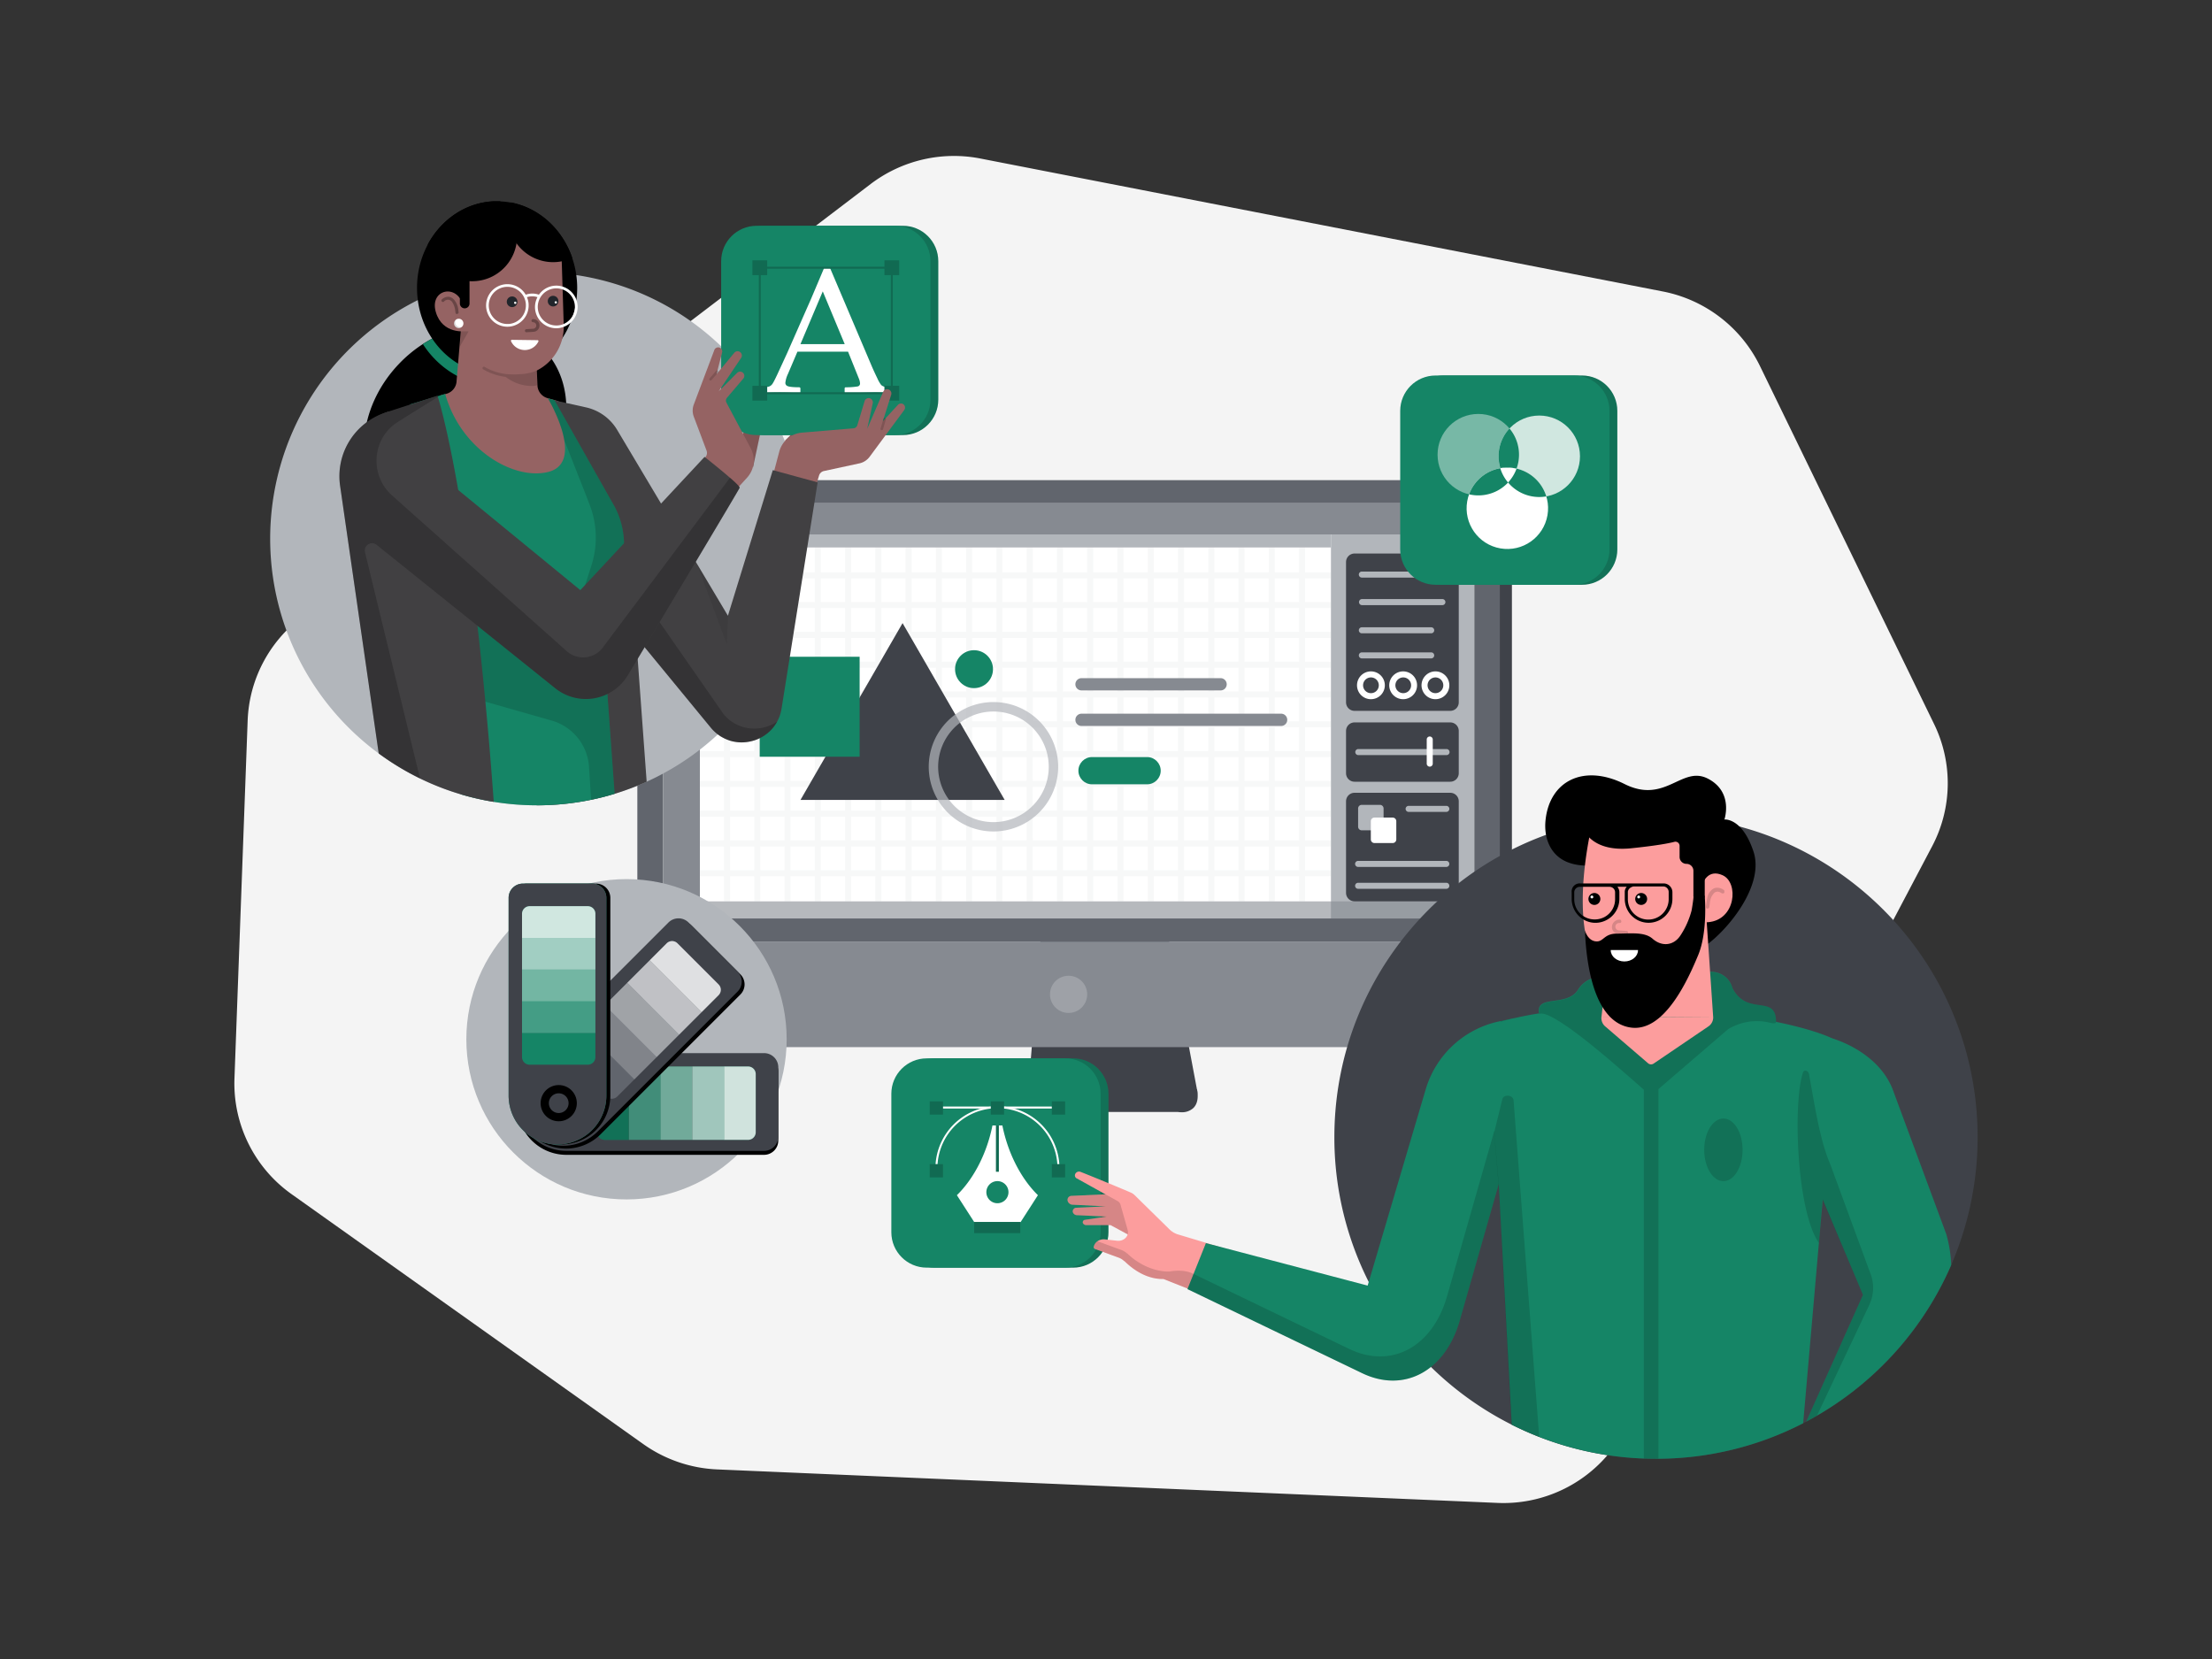 <svg class="gridItem__media" xmlns="http://www.w3.org/2000/svg" width="1600" height="1200" style="enable-background:new 0 0 1600 1200" xml:space="preserve" fill="none"><rect width="100%" height="100%" fill="#333333" stroke="none"/><path d="m217.759 446.82 412-313.71a99.619 99.619 0 0 1 79.36-18.45l493.601 96.16a99.186 99.186 0 0 1 41.48 18.667A99.174 99.174 0 0 1 1273 264.7l126 259.07a97.627 97.627 0 0 1 9.85 44.301 97.597 97.597 0 0 1-11.24 43.969L1175 1034.54a99.002 99.002 0 0 1-38.35 39.6 99.082 99.082 0 0 1-53.59 12.95l-564.271-24.22a99.717 99.717 0 0 1-53.51-18.34l-254.28-180.7a98.22 98.22 0 0 1-41.41-83.65l9.55-259.11a97.897 97.897 0 0 1 38.62-74.25Z" fill="#F4F4F4"/><path d="M854.43 802.13H742.68L754 663.25h88.32l23.53 125.08a11.65 11.65 0 0 1-11.42 13.8ZM1055.44 347.301h21.81c4.34 0 8.5 1.723 11.57 4.792a16.392 16.392 0 0 1 4.79 11.568v378.12c0 4.142-1.65 8.114-4.57 11.045a15.646 15.646 0 0 1-11.04 4.585h-38.9v-393.75a16.37 16.37 0 0 1 4.78-11.561 16.37 16.37 0 0 1 11.56-4.799Z" fill="#3F4249"/><path d="M461 681.061h623.9v60.54c0 4.195-1.67 8.219-4.63 11.186a15.826 15.826 0 0 1-11.19 4.634H476.8a15.82 15.82 0 0 1-15.8-15.82v-60.54Z" fill="#868A91"/><path d="M477.35 347.301h591.18c4.34 0 8.5 1.723 11.57 4.792a16.35 16.35 0 0 1 4.79 11.568v317.4H461v-317.4a16.36 16.36 0 0 1 16.35-16.36Z" fill="#61656D"/><path opacity=".2" d="M772.938 732.691c7.429 0 13.45-6.022 13.45-13.45 0-7.428-6.021-13.45-13.45-13.45-7.428 0-13.45 6.022-13.45 13.45 0 7.428 6.022 13.45 13.45 13.45Z" fill="#fff"/><path d="M854.659 804.52c-.87.002-1.74-.065-2.6-.2h-172.2V800h172.83s4.85.91 7.44-1.66c1.81-1.8 2.29-5 1.43-9.61l4.28-.8c1.15 6.1.26 10.66-2.66 13.53a12.001 12.001 0 0 1-8.52 3.06Z" fill="#3F4249"/><path d="M800.749 799.949h-120.89v4.36h120.89v-4.36Z" fill="#868A91"/><path d="M1066.35 364.02H479.527v300.32h586.823V364.02Z" fill="#fff"/><path d="M1066.35 364.02H479.527v22.54h586.823v-22.54ZM506.247 386.561h-26.72v277.77h26.72v-277.77Z" fill="#868A91"/><path d="M1066.34 386.561H962.719v277.77h103.621v-277.77Z" fill="#B2B6BB"/><path opacity=".6" d="M1066.35 651.98H479.527v12.361h586.823V651.98Z" fill="#868A91"/><path d="M1049.01 400.381h-69.231a6.15 6.15 0 0 0-6.15 6.15v101.5a6.15 6.15 0 0 0 6.15 6.15h69.231c3.4 0 6.15-2.754 6.15-6.15v-101.5c0-3.397-2.75-6.15-6.15-6.15ZM1049.01 522.541h-69.231a6.15 6.15 0 0 0-6.15 6.15v30.6a6.15 6.15 0 0 0 6.15 6.15h69.231c3.4 0 6.15-2.753 6.15-6.15v-30.6c0-3.397-2.75-6.15-6.15-6.15ZM1049.01 573.439h-69.231a6.15 6.15 0 0 0-6.15 6.15v66.23a6.15 6.15 0 0 0 6.15 6.15h69.231c3.4 0 6.15-2.753 6.15-6.15v-66.23c0-3.396-2.75-6.15-6.15-6.15ZM574.1 386.561h-67.85v9.45h67.85v-9.45Z" fill="#3F4249"/><path d="M962.718 386.561h-388.62v9.45h388.62v-9.45ZM1043.46 417.78h-58.401a2.182 2.182 0 0 1-1.542-3.722 2.185 2.185 0 0 1 1.542-.638h58.401a2.178 2.178 0 0 1 1.54 3.721c-.41.409-.96.639-1.54.639ZM1043.46 437.7h-58.402a2.189 2.189 0 0 1 0-4.37h58.402c.55.038 1.07.284 1.45.69.38.405.59.94.59 1.495a2.192 2.192 0 0 1-2.04 2.185ZM1046.16 546.18h-63.802a2.193 2.193 0 0 1-2.042-2.185 2.191 2.191 0 0 1 2.042-2.185h63.802c.3-.021.6.021.88.122.28.1.54.258.76.463.22.205.4.452.52.728.11.275.18.572.18.872 0 .3-.07.597-.18.872a2.222 2.222 0 0 1-1.28 1.191c-.28.1-.58.142-.88.122ZM1035.23 458.09h-50.171a2.18 2.18 0 1 1 0-4.36h50.171c.58 0 1.13.23 1.54.639a2.176 2.176 0 0 1 0 3.083c-.41.409-.96.638-1.54.638ZM1035.23 476.241h-50.171a2.182 2.182 0 0 1-1.542-3.722 2.185 2.185 0 0 1 1.542-.638h50.171a2.178 2.178 0 0 1 1.54 3.721c-.41.409-.96.639-1.54.639Z" fill="#B2B6BB"/><path d="M991.63 505.751a10.059 10.059 0 0 1-7.113-17.174 10.056 10.056 0 0 1 10.963-2.18 10.058 10.058 0 0 1 3.261 16.404 10.072 10.072 0 0 1-7.111 2.95Zm0-15.75a5.683 5.683 0 0 0-5.249 3.519 5.695 5.695 0 0 0 1.239 6.198 5.687 5.687 0 0 0 9.71-4.027 5.683 5.683 0 0 0-1.67-4.027 5.676 5.676 0 0 0-4.03-1.663ZM1015 505.751c-1.99.012-3.94-.568-5.61-1.666a10.074 10.074 0 0 1-4.33-10.32 10.16 10.16 0 0 1 2.74-5.166 10.093 10.093 0 0 1 5.15-2.77c1.96-.393 3.98-.198 5.82.562a10.046 10.046 0 0 1 3.3 16.389 10.055 10.055 0 0 1-7.07 2.971Zm0-15.75a5.675 5.675 0 0 0-3.16.963 5.69 5.69 0 1 0 8.86 4.727c0-.748-.15-1.489-.44-2.18a5.556 5.556 0 0 0-1.23-1.847 5.702 5.702 0 0 0-4.03-1.663ZM1038.29 505.751c-1.99 0-3.93-.59-5.59-1.696a10.065 10.065 0 0 1-3.7-4.514 10.061 10.061 0 0 1-.58-5.813 10.064 10.064 0 0 1 2.76-5.151 10.051 10.051 0 0 1 15.47 1.525 10.042 10.042 0 0 1-1.25 12.699 10.073 10.073 0 0 1-7.11 2.95Zm0-15.75c-1.12 0-2.23.334-3.16.959a5.669 5.669 0 0 0-2.42 5.841 5.662 5.662 0 0 0 1.56 2.913 5.675 5.675 0 0 0 2.91 1.558c1.1.219 2.25.106 3.29-.324a5.653 5.653 0 0 0 2.55-2.096 5.684 5.684 0 0 0-.71-7.185 5.668 5.668 0 0 0-4.02-1.666ZM1034.17 554.541c-.58 0-1.13-.23-1.54-.639a2.176 2.176 0 0 1-.64-1.541v-17.46a2.178 2.178 0 0 1 2.18-2.18 2.178 2.178 0 0 1 2.18 2.18v17.46a2.19 2.19 0 0 1-2.18 2.18Z" fill="#fff"/><path d="M998.159 582.17h-13.18a2.62 2.62 0 0 0-2.62 2.62v13.18a2.62 2.62 0 0 0 2.62 2.62h13.18a2.62 2.62 0 0 0 2.621-2.62v-13.18a2.62 2.62 0 0 0-2.621-2.62Z" fill="#B2B6BB"/><path d="M1007.36 591.381h-13.181a2.62 2.62 0 0 0-2.62 2.62v13.18a2.62 2.62 0 0 0 2.62 2.62h13.181c1.45 0 2.62-1.173 2.62-2.62v-13.18c0-1.447-1.17-2.62-2.62-2.62Z" fill="#fff"/><path d="M1046.16 587.26h-27.26c-.58 0-1.13-.229-1.54-.638a2.177 2.177 0 0 1 0-3.083c.41-.409.96-.639 1.54-.639h27.26c.58 0 1.13.23 1.54.639a2.176 2.176 0 0 1 0 3.083c-.41.409-.96.638-1.54.638ZM1046.16 627.071h-63.8a2.182 2.182 0 0 1-1.542-3.722 2.185 2.185 0 0 1 1.542-.638h63.8a2.178 2.178 0 0 1 1.54 3.721c-.41.409-.96.639-1.54.639ZM1046.16 642.901h-63.8a2.18 2.18 0 0 1 0-4.36h63.8c.58 0 1.13.23 1.54.639a2.174 2.174 0 0 1 0 3.083c-.41.408-.96.638-1.54.638Z" fill="#B2B6BB"/><path opacity=".1" d="M962.72 418.33V414H944v-18h-4.37v18h-17.54v-18h-4.36v18H900.2v-18h-4.36v18h-17.53v-18H874v18h-17.58v-18h-4.36v18h-17.53v-18h-4.36v18h-17.53v-18h-4.36v18h-17.53v-18h-4.37v18h-17.52v-18h-4.37v18H747v-18h-4.4v18h-17.53v-18h-4.36v18h-17.53v-18h-4.36v18h-17.53v-18h-4.36v18H659.4v-18H655v18h-17.49v-18h-4.37v18h-17.52v-18h-4.37v18h-17.52v-18h-4.37v18h-17.53v-18h-4.36v18h-17.53v-18h-4.36v18h-17.53v-18h-4.36v18h-17.44v4.36h17.44v17.19h-17.44v4.36h17.44v17.18h-17.44v4.37h17.44v17.18h-17.44V483h17.44v17.19h-17.44v4.36h17.44v17.15h-17.44v4.36h17.44v17.19h-17.44v4.36h17.44v17.19h-17.44v4.36h17.44v17.18h-17.44v4.36h17.44v17.19h-17.44v4.36h17.44v17.18h-17.44v4.37h17.44V652h4.36v-18.2h17.53V652h4.36v-18.2h17.53V652h4.36v-18.2h17.53V652h4.37v-18.2h17.52V652h4.37v-18.2h17.52V652h4.37v-18.2H655V652h4.36v-18.2h17.53V652h4.36v-18.2h17.53V652h4.36v-18.2h17.53V652h4.36v-18.2h17.57V652h4.4v-18.2h17.53V652h4.37v-18.2h17.52V652h4.37v-18.2h17.53V652h4.36v-18.2h17.53V652h4.36v-18.2h17.53V652h4.36v-18.2H874V652h4.36v-18.2h17.53V652h4.36v-18.2h17.53V652h4.36v-18.2h17.53V652H944v-18.2h18.73v-4.37H944v-17.18h18.73v-4.36H944V590.7h18.73v-4.36H944v-17.18h18.73v-4.36H944v-17.19h18.73v-4.36H944v-17.19h18.73v-4.36H944v-17.18h18.73v-4.36H944V483h18.73v-4.36H944v-17.21h18.73v-4.37H944v-17.18h18.73v-4.36H944v-17.19h18.72Zm-45 0v17.19H900.2v-17.19h17.52ZM808.28 521.7h-17.53v-17.18h17.53v17.18Zm4.36-17.18h17.53v17.18h-17.53v-17.18Zm-26.26 17.18h-17.52v-17.18h17.52v17.18Zm-21.89 0H747v-17.18h17.53l-.04 17.18Zm-21.89 0h-17.53v-17.18h17.53v17.18Zm-21.89 0h-17.53v-17.18h17.53v17.18Zm-21.89 0h-17.53v-17.18h17.53v17.18Zm-21.89 0H659.4v-17.18h17.53v17.18Zm-21.89 0h-17.53v-17.18H655l.04 17.18Zm-21.9 0h-17.52v-17.18h17.52v17.18Zm0 4.36v17.19h-17.52v-17.19h17.52Zm4.37 0H655v17.19h-17.49v-17.19Zm21.89 0h17.53v17.19H659.4v-17.19Zm21.89 0h17.53v17.19h-17.53v-17.19Zm21.89 0h17.53v17.19h-17.53v-17.19Zm21.89 0h17.53v17.19h-17.53v-17.19Zm21.89 0h17.53v17.19H747l-.04-17.19Zm21.9 0h17.52v17.19h-17.52v-17.19Zm21.89 0h17.53v17.19h-17.53v-17.19Zm21.89 0h17.53v17.19h-17.53v-17.19Zm21.89 0h17.53v17.19h-17.53v-17.19Zm0-4.36v-17.18h17.53v17.18h-17.53Zm0-21.54V483h17.53v17.19l-17.53-.03Zm-4.36 0h-17.53V483h17.53v17.16Zm-21.89 0h-17.53V483h17.53v17.16Zm-21.9 0h-17.52V483h17.52v17.16Zm-21.89 0H747V483h17.53l-.04 17.16Zm-21.89 0h-17.53V483h17.53v17.16Zm-21.89 0h-17.53V483h17.53v17.16Zm-21.89 0h-17.53V483h17.53v17.16Zm-21.89 0H659.4V483h17.53v17.16Zm-21.89 0h-17.53V483H655l.04 17.16Zm-21.9 0h-17.52V483h17.52v17.16Zm-21.89 0h-17.52V483h17.52v17.16Zm0 4.36v17.18h-17.52v-17.18h17.52Zm0 21.54v17.19h-17.52v-17.19h17.52Zm0 21.55v17.19h-17.52v-17.19h17.52Zm4.37 0h17.52v17.19h-17.52v-17.19Zm21.89 0H655v17.19h-17.49v-17.19Zm21.89 0h17.53v17.19H659.4v-17.19Zm21.89 0h17.53v17.19h-17.53v-17.19Zm21.89 0h17.53v17.19h-17.53v-17.19Zm21.89 0h17.53v17.19h-17.53v-17.19Zm21.89 0h17.53v17.19H747l-.04-17.19Zm21.9 0h17.52v17.19h-17.52v-17.19Zm21.89 0h17.53v17.19h-17.53v-17.19Zm21.89 0h17.53v17.19h-17.53v-17.19Zm21.89 0h17.53v17.19h-17.53v-17.19Zm21.89 0H874v17.19h-17.58v-17.19Zm0-4.36v-17.19H874v17.19h-17.58Zm0-21.55v-17.18H874v17.18h-17.58Zm0-21.54V483H874v17.19l-17.58-.03Zm0-21.55v-17.18H874v17.18h-17.58Zm-4.36 0h-17.53v-17.18h17.53v17.18Zm-21.89 0h-17.53v-17.18h17.53v17.18Zm-21.89 0h-17.53v-17.18h17.53v17.18Zm-21.9 0h-17.52v-17.18h17.52v17.18Zm-21.89 0H747v-17.18h17.53l-.04 17.18Zm-21.89 0h-17.53v-17.18h17.53v17.18Zm-21.89 0h-17.53v-17.18h17.53v17.18Zm-21.89 0h-17.53v-17.18h17.53v17.18Zm-21.89 0H659.4v-17.18h17.53v17.18Zm-21.89 0h-17.53v-17.18H655l.04 17.18Zm-21.9 0h-17.52v-17.18h17.52v17.18Zm-21.89 0h-17.52v-17.18h17.52v17.18Zm-21.89 0h-17.53v-17.18h17.53v17.18Zm0 4.36v17.19h-17.53V483l17.53-.03Zm0 21.55v17.18h-17.53v-17.18h17.53Zm0 21.54v17.19h-17.53v-17.19h17.53Zm0 21.55v17.19h-17.53v-17.19h17.53Zm0 21.55v17.18h-17.53v-17.18h17.53Zm4.37 0h17.52v17.18h-17.52v-17.18Zm21.89 0h17.52v17.18h-17.52v-17.18Zm21.89 0H655v17.18h-17.49v-17.18Zm21.89 0h17.53v17.18H659.4v-17.18Zm21.89 0h17.53v17.18h-17.53v-17.18Zm21.89 0h17.53v17.18h-17.53v-17.18Zm21.89 0h17.53v17.18h-17.53v-17.18Zm21.89 0h17.53v17.18H747l-.04-17.18Zm21.9 0h17.52v17.18h-17.52v-17.18Zm21.89 0h17.53v17.18h-17.53v-17.18Zm21.89 0h17.53v17.18h-17.53v-17.18Zm21.89 0h17.53v17.18h-17.53v-17.18Zm21.89 0H874v17.18h-17.58v-17.18Zm21.89 0h17.53v17.18h-17.53v-17.18Zm0-4.36v-17.19h17.53v17.19h-17.53Zm0-21.55v-17.19h17.53v17.19h-17.53Zm0-21.55v-17.18h17.53v17.18h-17.53Zm0-21.54V483h17.53v17.19l-17.53-.03Zm0-21.55v-17.18h17.53v17.18h-17.53Zm0-21.55v-17.18h17.53v17.18h-17.53Zm-4.36 0h-17.53v-17.18H874l-.05 17.18Zm-21.89 0h-17.53v-17.18h17.53v17.18Zm-21.89 0h-17.53v-17.18h17.53v17.18Zm-21.89 0h-17.53v-17.18h17.53v17.18Zm-21.9 0h-17.52v-17.18h17.52v17.18Zm-21.89 0H747v-17.18h17.53l-.04 17.18Zm-21.89 0h-17.53v-17.18h17.53v17.18Zm-21.89 0h-17.53v-17.18h17.53v17.18Zm-21.89 0h-17.53v-17.18h17.53v17.18Zm-21.89 0H659.4v-17.18h17.53v17.18Zm-21.89 0h-17.53v-17.18H655l.04 17.18Zm-21.9 0h-17.52v-17.18h17.52v17.18Zm-21.89 0h-17.52v-17.18h17.52v17.18Zm-21.89 0h-17.53v-17.18h17.53v17.18Zm-21.89 0h-17.53v-17.18h17.53v17.18Zm0 4.37v17.18h-17.53v-17.18h17.53Zm0 21.54v17.19h-17.53V483l17.53-.03Zm0 21.55v17.18h-17.53v-17.18h17.53Zm0 21.54v17.19h-17.53v-17.19h17.53Zm0 21.55v17.19h-17.53v-17.19h17.53Zm0 21.55v17.18h-17.53v-17.18h17.53Zm0 21.54v17.19h-17.53V590.7h17.53Zm4.36 0h17.53v17.19h-17.53V590.7Zm21.9 0h17.52v17.19h-17.52V590.7Zm21.89 0h17.52v17.19h-17.52V590.7Zm21.89 0H655v17.19h-17.49V590.7Zm21.89 0h17.53v17.19H659.4V590.7Zm21.89 0h17.53v17.19h-17.53V590.7Zm21.89 0h17.53v17.19h-17.53V590.7Zm21.89 0h17.53v17.19h-17.53V590.7Zm21.89 0h17.53v17.19H747l-.04-17.19Zm21.9 0h17.52v17.19h-17.52V590.7Zm21.89 0h17.53v17.19h-17.53V590.7Zm21.89 0h17.53v17.19h-17.53V590.7Zm21.89 0h17.53v17.19h-17.53V590.7Zm21.89 0H874v17.19h-17.58V590.7Zm21.89 0h17.53v17.19h-17.53V590.7Zm21.89 0h17.53v17.19H900.2V590.7Zm0-4.36v-17.18h17.53v17.18H900.2Zm0-21.54v-17.19h17.53v17.19H900.2Zm0-21.55v-17.19h17.53v17.19H900.2Zm0-21.55v-17.18h17.53v17.18H900.2Zm0-21.54V483h17.53v17.19l-17.53-.03Zm0-21.55v-17.18h17.53v17.18H900.2Zm0-21.55v-17.18h17.53v17.18H900.2Zm-4.36-38.73v17.19h-17.53v-17.19h17.53Zm-21.89 0v17.19h-17.53v-17.19h17.53Zm-21.89 0v17.19h-17.53v-17.19h17.53Zm-21.89 0v17.19h-17.53v-17.19h17.53Zm-21.89 0v17.19h-17.53v-17.19h17.53Zm-21.9 0v17.19h-17.52v-17.19h17.52Zm-21.89 0v17.19H747v-17.19h17.49Zm-21.89 0v17.19h-17.53v-17.19h17.53Zm-21.89 0v17.19h-17.53v-17.19h17.53Zm-21.89 0v17.19h-17.53v-17.19h17.53Zm-21.89 0v17.19H659.4v-17.19h17.53Zm-21.89 0v17.19h-17.53v-17.19h17.53Zm-21.9 0v17.19h-17.52v-17.19h17.52Zm-21.89 0v17.19h-17.52v-17.19h17.52Zm-21.89 0v17.19h-17.53v-17.19h17.53Zm-21.89 0v17.19h-17.53v-17.19h17.53Zm-39.42 0h17.53v17.19h-17.53v-17.19Zm0 21.55h17.53v17.18h-17.53v-17.18Zm0 21.55h17.53v17.18h-17.53v-17.18Zm0 21.54h17.53v17.19h-17.53v-17.19Zm0 21.55h17.53v17.18h-17.53v-17.18Zm0 21.54h17.53v17.19h-17.53v-17.19Zm0 21.55h17.53v17.19h-17.53v-17.19Zm0 21.55h17.53v17.18h-17.53v-17.18Zm0 21.54h17.53v17.19h-17.53V590.7Zm0 38.73v-17.18h17.53v17.18h-17.53Zm21.89 0v-17.18h17.53v17.18h-17.53Zm21.89 0v-17.18h17.53v17.18h-17.53Zm21.9 0v-17.18h17.52v17.18h-17.52Zm21.89 0v-17.18h17.52v17.18h-17.52Zm21.89 0v-17.18H655v17.18h-17.49Zm21.89 0v-17.18h17.53v17.18H659.4Zm21.89 0v-17.18h17.53v17.18h-17.53Zm21.89 0v-17.18h17.53v17.18h-17.53Zm21.89 0v-17.18h17.53v17.18h-17.53Zm21.89 0v-17.18h17.53v17.18h-17.53Zm21.9 0v-17.18h17.52v17.18h-17.52Zm21.89 0v-17.18h17.53v17.18h-17.53Zm21.89 0v-17.18h17.53v17.18h-17.53Zm21.89 0v-17.18h17.53v17.18h-17.53Zm21.89 0v-17.18H874v17.18h-17.58Zm21.89 0v-17.18h17.53v17.18h-17.53Zm21.89 0v-17.18h17.53v17.18H900.2Zm39.42 0h-17.53v-17.18h17.53v17.18Zm0-21.54h-17.53V590.7h17.53v17.19Zm0-21.55h-17.53v-17.18h17.53v17.18Zm0-21.54h-17.53v-17.19h17.53v17.19Zm0-21.55h-17.53v-17.19h17.53v17.19Zm0-21.55h-17.53v-17.18h17.53v17.18Zm0-21.54h-17.53V483h17.53v17.16Zm0-21.55h-17.53v-17.18h17.53v17.18Zm0-21.55h-17.53v-17.18h17.53v17.18Zm0-21.54h-17.53v-17.19h17.53v17.19Z" fill="#B2B6BB"/><path d="m579.008 578.621 73.85-127.91 73.85 127.91h-147.7Z" fill="#3F4249"/><path d="M704.54 497.751c7.578 0 13.72-6.143 13.72-13.72 0-7.578-6.142-13.72-13.72-13.72-7.577 0-13.72 6.142-13.72 13.72 0 7.577 6.143 13.72 13.72 13.72ZM621.798 475.061h-72.29v72.29h72.29v-72.29Z" class="change-color-in-svg" fill="#4D61FC" style="fill:#158566"/><path opacity=".7" d="M718.589 601.42a46.799 46.799 0 0 1-9.13-92.7 46.8 46.8 0 0 1 55.93 45.9 46.849 46.849 0 0 1-46.8 46.8Zm0-86.76a39.996 39.996 0 0 0-36.955 24.693 40 40 0 1 0 36.955-24.693Z" fill="#B2B6BB"/><path d="M882.879 490.529h-100.58a4.44 4.44 0 0 0 0 8.88h100.58a4.44 4.44 0 1 0 0-8.88ZM926.659 516.23h-144.36a4.44 4.44 0 0 0 0 8.88h144.36a4.44 4.44 0 1 0 0-8.88Z" fill="#868A91"/><path d="M829.719 547.609h-39.83c-5.44 0-9.85 4.41-9.85 9.85 0 5.44 4.41 9.85 9.85 9.85h39.83c5.44 0 9.85-4.41 9.85-9.85 0-5.44-4.41-9.85-9.85-9.85Z" class="change-color-in-svg" fill="#4D61FC" style="fill:#158566"/><path d="M581.078 389.73a192.085 192.085 0 0 1-52.23 131.93 167.756 167.756 0 0 1-9.63 9.57 192.867 192.867 0 0 1-51.46 34.2 190.77 190.77 0 0 1-23.18 8.73 186.788 186.788 0 0 1-17 4.34 193.224 193.224 0 0 1-39.35 4h-.09a192.295 192.295 0 0 1-31-2.51 186.88 186.88 0 0 1-23.9-5.46c-10.113-3-19.96-6.833-29.44-11.46a192.885 192.885 0 0 1-108.374-172.509A192.89 192.89 0 0 1 302.218 217.07a191.275 191.275 0 0 1 30.42-12.07l.53-.16c1.86-.55 3.73-1.08 5.62-1.57.27-.08.54-.16.82-.22 5.77-1.5 11.63-2.75 17.59-3.7a193.72 193.72 0 0 1 31.06-2.5c6.18 0 12.31.29 18.34.87 3.45.32 6.87.73 10.27 1.25a192.144 192.144 0 0 1 104.77 51.53c1.93 1.84 3.81 3.72 5.66 5.64.54.56 1.08 1.13 1.6 1.69 1.54 1.64 3.043 3.306 4.51 5a186.97 186.97 0 0 1 12.75 16.24c2.45 3.48 4.78 7 7 10.68a194.36 194.36 0 0 1 12.78 25c.59 1.4 1.16 2.8 1.72 4.22V319.12a192.018 192.018 0 0 1 9.19 30.58 193.727 193.727 0 0 1 4.23 40.03Z" fill="#B2B6BB"/><path d="M384.66 354.72c-30.4 32.13-76.61 37.76-103.24 12.57-26.63-25.19-23.54-71.64 6.86-103.77a95.165 95.165 0 0 1 17.59-14.64c28.68-18.52 63.77-18.63 85.65 2.06a56.216 56.216 0 0 1 9.67 12.11c15.49 26.17 9.49 64.17-16.53 91.67Z" fill="#000"/><path d="M371.287 238.701c-20.13-7-44.48-3.34-65.42 10.18 11.85 18.32 31.48 30.29 53.71 30.29a61.112 61.112 0 0 0 26-5.81c-4.81-11.54-9.53-23.11-14.29-34.66Z" class="change-color-in-svg" fill="#4D61FC" style="fill:#158566"/><path d="M417.499 208.229c0 34.64-25.93 62.71-57.92 62.71-31.99 0-57.93-28.07-57.93-62.71a66.4 66.4 0 0 1 7.59-31l.28-.51c9.71-18 27.53-30.35 48.05-31.11h2c.67 0 1.51 0 2.25.06 2.53.101 5.05.381 7.54.84 20.59 3.81 37.48 19.38 44.54 40.11.33 1 .64 1.91.92 2.89a67.159 67.159 0 0 1 2.68 18.72Z" fill="#000"/><path d="m544.66 338.12 7-32.82a2.778 2.778 0 0 0-1.78-3.2h-.08a6.791 6.791 0 0 0-8.43 3.43L537 314.7l7.66 23.42Z" fill="#956363"/><path opacity=".15" d="m544.66 338.12 7-32.82a2.778 2.778 0 0 0-1.78-3.2h-.08a6.791 6.791 0 0 0-8.43 3.43L537 314.7l7.66 23.42Z" fill="#000"/><path d="m567.559 319 23.79-23.69a2.787 2.787 0 0 1 3.66-.24l.07.05a6.804 6.804 0 0 1 1.67 8.95l-5.33 8.71-23.86 6.22Z" fill="#956363"/><path opacity=".15" d="m567.559 319 23.79-23.69a2.787 2.787 0 0 1 3.66-.24l.07.05a6.804 6.804 0 0 1 1.67 8.95l-5.33 8.71-23.86 6.22Z" fill="#000"/><path d="M653.081 163.32h-100.18c-14.139 0-25.6 11.462-25.6 25.6V289.1c0 14.139 11.461 25.6 25.6 25.6h100.18c14.138 0 25.6-11.461 25.6-25.6V188.92c0-14.138-11.462-25.6-25.6-25.6Z" class="change-color-in-svg" fill="#4D61FC" style="fill:#158566"/><path opacity=".15" d="M653.081 163.32h-100.18c-14.139 0-25.6 11.462-25.6 25.6V289.1c0 14.139 11.461 25.6 25.6 25.6h100.18c14.138 0 25.6-11.461 25.6-25.6V188.92c0-14.138-11.462-25.6-25.6-25.6Z" fill="#000"/><path d="M647.421 163.32h-100.18c-14.139 0-25.6 11.462-25.6 25.6V289.1c0 14.139 11.461 25.6 25.6 25.6h100.18c14.138 0 25.6-11.461 25.6-25.6V188.92c0-14.138-11.462-25.6-25.6-25.6Z" class="change-color-in-svg" fill="#4D61FC" style="fill:#158566"/><path d="M644.578 280.091c-1.621.024-3.241-.1-4.84-.37a3.918 3.918 0 0 1-.38-.11 5.423 5.423 0 0 1-2-1.16 24.795 24.795 0 0 1-2.84-5 225.09 225.09 0 0 1-3.64-7.84l-3.6-8.48-26.68-62.79-.3-.71h-4.11l-.3.71c-3.113 7.4-6.24 14.793-9.38 22.18l-17.2 39-6.64 14.42c-2.11 4.56-3.51 7.24-4.21 8.07a4.918 4.918 0 0 1-2.37 1.64 6.634 6.634 0 0 1-1.16.23c-1.08.13-2.68.22-4.78.25l-.57.5v3.29l.57.5c4.72-.333 9.387-.5 14-.5 4.087 0 8.85.167 14.29.5l.51-.5v-3.29l-.57-.5c-4.59 0-7.47-.32-8.61-.83a2.466 2.466 0 0 1-1.7-2.33c.237-2.22.856-4.382 1.83-6.39l6.9-16.2h36.62l7.77 19.3c.518 1.159.823 2.402.9 3.67a2.108 2.108 0 0 1-1.78 2.18 51.104 51.104 0 0 1-8.85.6l-.51.5v3.29l.51.5c6.993-.16 13.993-.347 21-.56 1.9 0 3.923.05 6.07.15 1.9.1 3.91.24 6 .41l.17-.17.33-.33v-3.29l-.45-.54Zm-65.58-31.19 16.13-38.13 15.87 38.13h-32Z" fill="#fff"/><path d="M650.428 199.001v-10.71h-10.69v4.64h-84.81v-4.64h-10.69v10.71h4.63v80.08h-4.63v10.68h10.69v-4.64h84.81v4.64h10.69v-10.71h-4.64v-80.05h4.64Zm-95.5 84.71v-4.63h-4.64v-80.08h4.64v-4.63h84.81v4.63h4.63v80.08h-4.63v4.63h-84.81Z" class="change-color-in-svg" fill="#4D61FC" style="fill:#158566"/><path opacity=".2" d="M650.428 199.001v-10.71h-10.69v4.64h-84.81v-4.64h-10.69v10.71h4.63v80.08h-4.63v10.68h10.69v-4.64h84.81v4.64h10.69v-10.71h-4.64v-80.05h4.64Zm-95.5 84.71v-4.63h-4.64v-80.08h4.64v-4.63h84.81v4.63h4.63v80.08h-4.63v4.63h-84.81Z" fill="#000"/><path d="m403.94 290.219 20.48 52.25c-12.37 18.55-71.31 10.84-87-12.36l-18.94-44.06 4.36-1.2a9.994 9.994 0 0 0 7.43-9.41l4.16-48.91 51.77-7 1.72 40 .88 19.9a10.052 10.052 0 0 0 7.31 8.57l7.83 2.22Z" fill="#956363"/><path d="m373.43 271.781-2.71.08a35.462 35.462 0 0 1-36.53-34.34l-1.54-49.71a11.837 11.837 0 0 1 6.963-11.15 11.82 11.82 0 0 1 4.497-1.04l46.39-1.43a15.36 15.36 0 0 1 15.83 14.88l1.43 46.18a35.435 35.435 0 0 1-34.33 36.53Z" fill="#956363"/><path d="M370.428 222.13a3.85 3.85 0 1 0 0-7.7 3.85 3.85 0 0 0 0 7.7Z" fill="#21252B"/><path d="M372.65 219.849a.83.83 0 1 0 .002-1.658.83.83 0 0 0-.002 1.658Z" fill="#fff"/><path d="M400.069 221.671a3.85 3.85 0 1 0 0-7.7 3.85 3.85 0 0 0 0 7.7Z" fill="#21252B"/><path d="M402.017 219.551a.83.83 0 1 0 0-1.661.83.83 0 0 0 0 1.661Z" fill="#fff"/><path opacity=".3" d="m385.998 239.999-5.2.33a1.12 1.12 0 0 1-.14-2.23l5.19-.33a2.36 2.36 0 0 0-.31-4.7 1.12 1.12 0 0 1-.14-2.23 4.59 4.59 0 0 1 .6 9.16Z" fill="#000"/><path d="M336.79 239.55s-16.78 2.56-21.56-13.89c-4.78-16.45 15.7-21 19.86-4.42l3.61 18.19-1.91.12Z" fill="#956363"/><path opacity=".3" d="M319.789 216.41a6.612 6.612 0 0 1 5-1.73 6.486 6.486 0 0 1 4.32 3 13.108 13.108 0 0 1 2.39 6.36l.21 1.81c.19 1.32-2.09 1.89-2.24.34l-.26-2a12.99 12.99 0 0 0-1.88-5.28 3.727 3.727 0 0 0-4.695-1.855 3.734 3.734 0 0 0-1.495 1.055 1.092 1.092 0 0 1-.833.305 1.112 1.112 0 0 1-.787-.41 1.101 1.101 0 0 1 .25-1.605l.02.01Z" fill="#000"/><path d="M417.768 221a15.408 15.408 0 0 0-10.87-13.71 15.016 15.016 0 0 0-5.5-.65 15.402 15.402 0 0 0-11.59 6.53 14.125 14.125 0 0 0-9.53 0 15.388 15.388 0 0 0-25.95-.967 15.395 15.395 0 0 0-2.69 9.747c.043.751.147 1.496.31 2.23a15.387 15.387 0 0 0 6.2 9.345 15.387 15.387 0 0 0 24.21-13.435.752.752 0 0 0 0-.15 15.045 15.045 0 0 0-1.2-5 12.5 12.5 0 0 1 7.62 0 15.268 15.268 0 0 0-1.78 8.06 15.407 15.407 0 0 0 5.212 10.604 15.422 15.422 0 0 0 11.188 3.796 15.158 15.158 0 0 0 4.39-1 15.397 15.397 0 0 0 10-15.42l-.02.02Zm-49.89 13.32a13.473 13.473 0 0 1-14.31-12.54 13.43 13.43 0 0 1 12.53-14.28 13.423 13.423 0 0 1 9.736 3.308 13.42 13.42 0 0 1 4.544 9.222c.005.093.005.187 0 .28a13.446 13.446 0 0 1-12.5 14.04v-.03Zm46.91-7.14a13.396 13.396 0 0 1-7.05 7.15c-1.409.627-2.92.993-4.46 1.08a13.43 13.43 0 1 1 12.53-14.28 15.37 15.37 0 0 1 0 2.37 13.045 13.045 0 0 1-1.02 3.71v-.03ZM331.831 237.301a3.37 3.37 0 1 0 0-6.74 3.37 3.37 0 0 0 0 6.74Z" fill="#fff"/><path opacity=".15" d="M333.161 236.689a3.655 3.655 0 0 1-3.88-3.41 3.55 3.55 0 0 1 .44-2 3.36 3.36 0 1 0 4.21 5.24 3.999 3.999 0 0 1-.77.17ZM333.481 239.67h5.47l-6.24 10.91.77-10.91ZM349.511 267.16a42.256 42.256 0 0 0 16.23 5.43 31 31 0 0 0 18.57 6.59 11.508 11.508 0 0 0 4.4-.63l-.46-10.55-1 .43c-4.47 1.84-9.22 2.23-14.48 2.4-1.45 0-2.87 0-4.28-.07-.56 0-1.09-.06-1.62-.13-.12.015-.241.015-.36 0-.85-.1-1.68-.23-2.47-.36l-1-.2a39.08 39.08 0 0 1-12.47-4.68.997.997 0 0 0-1.157.057.98.98 0 0 0-.263.313.986.986 0 0 0-.119.777.99.99 0 0 0 .479.623Z" fill="#000"/><path d="M388.847 246.061a.664.664 0 0 1 .569.338.664.664 0 0 1 .001.662 10.93 10.93 0 0 1-19.76-.25.677.677 0 0 1 .261-.918.67.67 0 0 1 .339-.082l18.59.25Z" fill="#fff"/><path d="M628.9 288a3.063 3.063 0 0 0-3.5 2.12l-5.27 17.45a3.181 3.181 0 0 1-2.77 2.23l-37.31 3.13a18.576 18.576 0 0 0-16.41 13.83l-4.3 16.24 29.94 11.41 3.17-10.45a4.757 4.757 0 0 1 3.54-3.26l25.64-5.53a12.507 12.507 0 0 0 7.47-4.87l25-33.77a3.001 3.001 0 0 0-.66-4.13 3.007 3.007 0 0 0-2.005-.522c-.709.07-1.37.39-1.865.902l-11 11.92 6.08-19.21a3.102 3.102 0 0 0-2.08-3.84 3.09 3.09 0 0 0-3.72 1.72l-11.57 26.83 4-18.55a3.07 3.07 0 0 0-.427-2.322A3.055 3.055 0 0 0 628.9 288Z" fill="#956363"/><path opacity=".15" d="M637.818 311.191a.92.92 0 0 0 .88-.65l2.06-7a.915.915 0 0 0-.27-1.029.907.907 0 0 0-.331-.177.909.909 0 0 0-.729.09.93.93 0 0 0-.43.595l-2.06 7a.898.898 0 0 0 .071.7.915.915 0 0 0 .549.441c.085.02.172.03.26.03Z" fill="#000"/><path d="m591.419 348.93-26.08 163.53a28.738 28.738 0 0 1-5.39 12.9 24.816 24.816 0 0 1-2.58 3 29.309 29.309 0 0 1-15.18 8.07c-1.937.38-3.906.571-5.88.57a28.877 28.877 0 0 1-5.92-.64l-.75-.17c-.75-.18-1.49-.39-2.22-.64l-1.42-.55-.74-.31c-.72-.3-1.42-.63-2.12-1-.61-.32-1.21-.67-1.81-1l-.52-.34-1.07-.74-.49-.36a25.786 25.786 0 0 1-2.08-1.74 28.526 28.526 0 0 1-3-3.13l-47.89-58.23-6.19-7.53 1.16 15.93 6.5 88.9a190.77 190.77 0 0 1-23.18 8.73 186.46 186.46 0 0 1-17 4.34 193.224 193.224 0 0 1-39.35 4h-.09l9.87-61.61 3.68-23 2.35-14.69 2.44-15.25 7.35-46 10.18-63.43.26-1.65-3.07-10.89-8-28.36-4.68-9.53-9.29-18.94 1.83.41 2.25.5 6.2 1.38 14.36 3.2a35.069 35.069 0 0 1 12.962 5.816 35.068 35.068 0 0 1 9.588 10.484l31.76 53.29 15.87 26.64 9.22 15.45.82 1.38 22.44 37.66 32.48-105.32 1.08.29 15.75 4.3 15.17 4.15.42.13Z" fill="#414042"/><path opacity=".2" d="M457.201 429.35a2.43 2.43 0 0 1 4.41-1.61l61.65 88.65c10.37 12.6 27.26 13.38 38.87 5.57-9.3 17.09-34.29 21-48 4.4l-54.03-65.76-2.9-31.25Z" fill="#000"/><path d="M438.251 435.57a29.74 29.74 0 0 0-2.64 14.55l1.24 17.17 2.51 34.7 5.22 72.17a186.872 186.872 0 0 1-17 4.34 193.231 193.231 0 0 1-39.35 4h-.09a192.286 192.286 0 0 1-31-2.51 186.88 186.88 0 0 1-23.9-5.46l-19.06-146.91-6-46.2-.17-1.29-6.53-50.31-4-30.73-.84-6.46v-.14l6-1.78 14-4.19h.05l5.34-1.59v.13c11.34 39.83 48.27 61.57 73 56.65l1.19-.26c11.81-2.81 13.69-12.7 11.9-23.23-.21-1.2-.46-2.42-.75-3.63 0-.13-.07-.26-.1-.38s0-.05 0-.08c-.16-.65-.34-1.29-.51-1.94l-.45-1.51a29.02 29.02 0 0 1-.24-.78c-.17-.51-.33-1-.51-1.53s-.34-1-.52-1.52-.36-1-.55-1.5c-.19-.5-.37-1-.56-1.45-.28-.71-.56-1.41-.85-2.09-.1-.25-.21-.49-.31-.73-.39-.91-.78-1.79-1.16-2.63-.12-.26-.24-.5-.34-.75-.1-.25-.34-.71-.5-1.05v-.05c-.37-.79-.74-1.54-1.09-2.24a.558.558 0 0 1-.06-.14c-.17-.3-.32-.59-.45-.88l-.43-.81a.753.753 0 0 0-.07-.12c-.39-.75-.75-1.42-1.06-2-.09-.2-.2-.38-.3-.56-.53-.95-.89-1.56-1-1.73l4.73 1.27.05.1.08.14 8.06 14.25.41.71 35.24 62.41a59.164 59.164 0 0 1 1.12 51.59l-7.75 16.98Z" class="change-color-in-svg" fill="#4D61FC" style="fill:#158566"/><path opacity=".15" d="M438.248 435.57a29.741 29.741 0 0 0-2.64 14.55l1.24 17.17 2.51 34.7 5.22 72.17a186.46 186.46 0 0 1-17 4.34l-1.52-23.79a37.295 37.295 0 0 0-8.186-21.029 37.291 37.291 0 0 0-18.814-12.461l-1.08-.31-46.88-13.36-6.77-1.94-7.07-59.43-.84-7.09 8 5.84 58.24 42.34 1.31-4.08 4.35-13.54 15-46.68 4.49-14a65.65 65.65 0 0 0-1.42-44.17l-2.39-6.26-4.48-11.36-11.41-29c-.21-1.2-.46-2.42-.75-3.63 0-.14-.07-.28-.09-.4a.152.152 0 0 1 0-.06c-.16-.65-.34-1.29-.51-1.94-.17-.65-.29-1-.45-1.51a29.02 29.02 0 0 1-.24-.78c-.16-.51-.32-1-.51-1.53s-.34-1-.52-1.52-.36-1-.55-1.5c-.19-.5-.37-1-.56-1.45-.28-.71-.56-1.41-.85-2.09-.1-.25-.21-.49-.31-.73-.39-.91-.77-1.79-1.16-2.63-.12-.26-.24-.5-.34-.75-.1-.25-.33-.71-.5-1.05v-.05c-.37-.79-.74-1.54-1.09-2.24a.597.597 0 0 1-.06-.14c-.16-.3-.31-.59-.45-.88l-.43-.81a.8.8 0 0 0-.07-.12c-.38-.75-.74-1.42-1.06-2-.09-.2-.2-.38-.3-.56-.53-.95-.89-1.56-1-1.73l4.73 1.27.05.1.08.14 8.06 14.25.41.71 35.24 62.45a59.165 59.165 0 0 1 1.12 51.59l-7.75 16.98Z" fill="#000"/><path opacity=".06" d="m526.559 445.369-.87 20.67-21.58-58.35 22.45 37.68Z" fill="#000"/><path d="M332.647 219.539c0 1.928 1.56 3.49 3.485 3.49a3.487 3.487 0 0 0 3.485-3.49v-18.11c0-1.927-1.56-3.49-3.485-3.49a3.488 3.488 0 0 0-3.485 3.49v18.11Z" fill="#000"/><path d="M357.148 580.001a186.958 186.958 0 0 1-23.9-5.46c-10.113-3-19.96-6.833-29.44-11.46a193.429 193.429 0 0 1-29.87-18.08l-27.94-193.63a48.434 48.434 0 0 1 33-53l2.23-.72 15.39-5 5.95-1.92 13.9-4.51c.019.106.049.21.09.31 0 .14.1.32.18.56 1.32 4.29 7.25 24.62 14.7 67.35 1.447 8.266 2.944 17.4 4.49 27.4 1.26 8.28 2.55 17.173 3.87 26.68 1.54 11.24 3.09 23.38 4.65 36.42.3 2.55.61 5.14.91 7.76 1.94 16.793 3.85 35.08 5.73 54.86 2.134 22.166 4.154 46.313 6.06 72.44Z" fill="#414042"/><path d="M537.549 269.741a3.06 3.06 0 0 1 .11 4.09l-11.81 13.88a3.172 3.172 0 0 0-.38 3.54l17.58 33.06a18.554 18.554 0 0 1-2.75 21.28L529 358.001l-25.81-19 7.06-8.32a4.732 4.732 0 0 0 .829-4.74l-9.239-24.55a12.51 12.51 0 0 1 .05-8.92l14.829-39.35a3.003 3.003 0 0 1 3.82-1.68 2.94 2.94 0 0 1 1.781 3.46l-4 15.74 12.849-15.51a3.102 3.102 0 0 1 4.361-.33 3.089 3.089 0 0 1 .56 4.06l-16.291 24.25 13.42-13.43a3.065 3.065 0 0 1 3.347-.618c.369.159.703.389.983.678Z" fill="#956363"/><path opacity=".15" d="M513.189 274.83a.918.918 0 0 1 .08-1.1l4.73-5.5a.915.915 0 0 1 1.39 1.19l-4.731 5.51a.929.929 0 0 1-1.299.1 1.047 1.047 0 0 1-.17-.2Z" fill="#000"/><path d="m248.7 353.281 5.21 26 147.69 118.52a35.405 35.405 0 0 0 42.29 1.538 35.397 35.397 0 0 0 10.26-10.948c29.65-49.39 80.41-134.21 80.85-135.56.24-.67-2.82-3.63-6.91-7.19l-.12-.1c-7.51-6.55-18.34-15.06-18.34-15.06l-89.87 96.37-120-98.39-18.55-30.83a48.48 48.48 0 0 0-32.58 55.65h.07Z" fill="#414042"/><path opacity=".2" d="M534.998 352.841c-.25.7-14.22 24.17-31.74 53.47-8.28 13.87-17.36 29-26.17 43.74-3.68 6.16-7.31 12.23-10.83 18.08-1.7 2.86-3.366 5.66-5 8.4l-7.11 11.86a35.404 35.404 0 0 1-24.066 16.646 35.416 35.416 0 0 1-14.961-.509 35.423 35.423 0 0 1-13.513-6.727l-56.19-45.11-8.11-6.51-23.13-18.56-41.8-33.57a5.24 5.24 0 0 0-8.35 5.3v.14l39.78 163.63a193.438 193.438 0 0 1-29.87-18.12l-27.94-193.63a48.434 48.434 0 0 1 33-53l2.23-.72 15.39-5 5.95-1.92 13.9-4.51c.031.106.078.208.14.3.06.13.14.29.23.5l-.1.07-19.29 12-9.36 5.91-.38.23c-.46.29-.9.59-1.34.9-17.44 12.26-18.88 37.9-2.77 52.27l24.4 21.73 1.85 1.65 30 26.73 66.64 59.43 1.91 1.71 1.53 1.36a17.811 17.811 0 0 0 20.605 2.206 17.794 17.794 0 0 0 5.495-4.836l.81-1.09 21.24-28.36 5.92-7.83 30.11-40.24 28.27-37.75 5.67-7.57.11.11a55.507 55.507 0 0 1 6.46 6.22c.32.46.47.79.38.97Z" fill="#000"/><path d="M373.998 170.941a34.286 34.286 0 0 1-.39 5.1 32.52 32.52 0 0 1-64.12.63c9.71-18 27.53-30.35 48.05-31.11h2c.67 0 1.51 0 2.25.06a31.142 31.142 0 0 1 6.21 6.38 32.242 32.242 0 0 1 6 18.94Z" fill="#000"/><path d="M413.929 186.531a32.528 32.528 0 0 1-42.341-13.758 32.528 32.528 0 0 1-4.029-15.662 32.76 32.76 0 0 1 .44-5.11c.301-1.91.777-3.787 1.42-5.61 20.58 3.84 37.45 19.41 44.51 40.14Z" fill="#000"/><path d="M453.17 867.581c63.983 0 115.85-51.868 115.85-115.85 0-63.982-51.867-115.85-115.85-115.85-63.982 0-115.85 51.868-115.85 115.85 0 63.982 51.868 115.85 115.85 115.85Z" fill="#B2B6BB"/><path d="M562.949 774.881v50.1a10.309 10.309 0 0 1-3.002 7.309 10.298 10.298 0 0 1-7.298 3.031h-143a35.347 35.347 0 0 1-35.35-35.35 35.347 35.347 0 0 1 35.35-35.35h143a10.297 10.297 0 0 1 10.3 10.3v-.04Z" fill="#000"/><path d="M562.949 772.01v50.1a10.305 10.305 0 0 1-6.335 9.546c-1.25.522-2.591.791-3.945.794h-143a35.347 35.347 0 0 1-35.35-35.35 35.347 35.347 0 0 1 35.35-35.35h143a10.3 10.3 0 0 1 10.3 10.3l-.02-.04Z" fill="#3F4249"/><path d="M454.898 771.41v53.11h-17.43a5.5 5.5 0 0 1-5.5-5.5v-42.11a5.502 5.502 0 0 1 5.5-5.5h17.43Z" class="change-color-in-svg" fill="#4D61FC" style="fill:#158566"/><path d="M477.828 824.49v-53.07h-22.93v53.07h22.93ZM500.77 824.49v-53.07h-22.93v53.07h22.93Z" class="change-color-in-svg" fill="#4D61FC" style="fill:#158566"/><path d="M523.699 824.49v-53.07h-22.93v53.07h22.93ZM546.641 776.92v42.07a5.5 5.5 0 0 1-5.5 5.5h-17.43v-53.07h17.41a5.5 5.5 0 0 1 5.52 5.5Z" class="change-color-in-svg" fill="#4D61FC" style="fill:#158566"/><path opacity=".15" d="M541.131 771.42h-103.67a5.496 5.496 0 0 0-5.5 5.5V819a5.496 5.496 0 0 0 5.5 5.5h103.67a5.5 5.5 0 0 0 5.5-5.5v-42.08a5.496 5.496 0 0 0-5.5-5.5Z" fill="#000"/><path opacity=".2" d="M477.828 824.49v-53.07h-22.93v53.07h22.93Z" fill="#fff"/><path opacity=".4" d="M500.77 824.49v-53.07h-22.93v53.07h22.93Z" fill="#fff"/><path opacity=".6" d="M523.699 824.49v-53.07h-22.93v53.07h22.93Z" fill="#fff"/><path opacity=".8" d="M546.641 776.92v42.07a5.5 5.5 0 0 1-5.5 5.5h-17.43v-53.07h17.41a5.5 5.5 0 0 1 5.52 5.5Z" fill="#fff"/><path d="M404.139 811.05c7.235 0 13.1-5.865 13.1-13.1 0-7.235-5.865-13.1-13.1-13.1-7.235 0-13.1 5.865-13.1 13.1 0 7.235 5.865 13.1 13.1 13.1Z" fill="#B2B6BB"/><path d="M404.138 805.08a7.13 7.13 0 1 0 0-14.26 7.13 7.13 0 0 0 0 14.26Z" fill="#61656D"/><path d="m500.127 669.342 35.426 35.426a10.297 10.297 0 0 1 0 14.566L434.437 820.451a35.352 35.352 0 0 1-49.993 0 35.353 35.353 0 0 1 0-49.993l101.117-101.116a10.297 10.297 0 0 1 14.566 0Z" fill="#000"/><path d="m498.057 667.279 35.426 35.426a10.304 10.304 0 0 1 0 14.567L432.366 818.388a35.35 35.35 0 0 1-49.992 0 35.351 35.351 0 0 1 0-49.992L483.49 667.279a10.304 10.304 0 0 1 14.567 0Z" fill="#3F4249"/><path d="m421.27 743.297 37.526 37.526-12.325 12.325a5.5 5.5 0 0 1-7.778 0L408.945 763.4a5.498 5.498 0 0 1 0-7.778l12.325-12.325Z" fill="#61656D"/><path d="m475.003 764.612-37.526-37.526-16.214 16.214 37.526 37.526 16.214-16.214ZM491.221 748.391l-37.526-37.526-16.214 16.214 37.527 37.526 16.213-16.214ZM507.448 732.173l-37.526-37.527-16.214 16.214 37.526 37.527 16.214-16.214Z" fill="#61656D"/><path d="m490.022 682.319 29.748 29.748a5.5 5.5 0 0 1 0 7.778l-12.325 12.325-37.526-37.526 12.325-12.325a5.496 5.496 0 0 1 7.778 0Z" fill="#61656D"/><path opacity=".2" d="m475.003 764.612-37.526-37.526-16.214 16.214 37.526 37.526 16.214-16.214Z" fill="#fff"/><path opacity=".4" d="m491.221 748.391-37.526-37.526-16.214 16.214 37.527 37.526 16.213-16.214Z" fill="#fff"/><path opacity=".6" d="m507.448 732.173-37.526-37.527-16.214 16.214 37.526 37.527 16.214-16.214Z" fill="#fff"/><path opacity=".8" d="m490.022 682.319 29.748 29.748a5.5 5.5 0 0 1 0 7.778l-12.325 12.325-37.526-37.526 12.325-12.325a5.496 5.496 0 0 1 7.778 0Z" fill="#fff"/><path d="M404.139 811.05c7.235 0 13.1-5.865 13.1-13.1 0-7.235-5.865-13.1-13.1-13.1-7.235 0-13.1 5.865-13.1 13.1 0 7.235 5.865 13.1 13.1 13.1Z" fill="#B2B6BB"/><path d="M404.138 805.08a7.13 7.13 0 1 0 0-14.26 7.13 7.13 0 0 0 0 14.26Z" fill="#61656D"/><path d="M381.07 639.141h50.1c2.731 0 5.351 1.085 7.283 3.016a10.305 10.305 0 0 1 3.017 7.284v143a35.353 35.353 0 0 1-35.35 35.35 35.352 35.352 0 0 1-35.35-35.35v-143c0-2.732 1.085-5.352 3.016-7.284a10.304 10.304 0 0 1 7.284-3.016Z" fill="#000"/><path d="M378.198 639.141h50.1c2.732 0 5.352 1.085 7.284 3.016a10.304 10.304 0 0 1 3.016 7.284v143a35.352 35.352 0 0 1-35.35 35.35 35.353 35.353 0 0 1-35.35-35.35v-143c0-2.732 1.086-5.352 3.017-7.284a10.303 10.303 0 0 1 7.283-3.016Z" class="change-color-in-svg" fill="#4D61FC" style="fill:#158566"/><path d="M378.198 639.141h50.1c2.732 0 5.352 1.085 7.284 3.016a10.304 10.304 0 0 1 3.016 7.284v143a35.352 35.352 0 0 1-35.35 35.35 35.353 35.353 0 0 1-35.35-35.35v-143c0-2.732 1.086-5.352 3.017-7.284a10.303 10.303 0 0 1 7.283-3.016Z" fill="#3F4249"/><path d="M377.598 747.199h53.07v17.43a5.5 5.5 0 0 1-5.5 5.5h-42.07a5.496 5.496 0 0 1-5.5-5.5v-17.43ZM430.668 724.26h-53.07v22.93h53.07v-22.93ZM430.668 701.33h-53.07v22.93h53.07v-22.93ZM430.668 678.391h-53.07v22.93h53.07v-22.93ZM383.098 655.461h42.07a5.5 5.5 0 0 1 5.5 5.5v17.43h-53.07v-17.39a5.504 5.504 0 0 1 3.386-5.118 5.497 5.497 0 0 1 2.114-.422Z" class="change-color-in-svg" fill="#4D61FC" style="fill:#158566"/><path opacity=".2" d="M430.668 724.26h-53.07v22.93h53.07v-22.93Z" fill="#fff"/><path opacity=".4" d="M430.668 701.33h-53.07v22.93h53.07v-22.93Z" fill="#fff"/><path opacity=".6" d="M430.668 678.391h-53.07v22.93h53.07v-22.93Z" fill="#fff"/><path opacity=".8" d="M383.098 655.461h42.07a5.5 5.5 0 0 1 5.5 5.5v17.43h-53.07v-17.39a5.504 5.504 0 0 1 3.386-5.118 5.497 5.497 0 0 1 2.114-.422Z" fill="#fff"/><path d="M404.139 811.05c7.235 0 13.1-5.865 13.1-13.1 0-7.235-5.865-13.1-13.1-13.1-7.235 0-13.1 5.865-13.1 13.1 0 7.235 5.865 13.1 13.1 13.1Z" fill="#000"/><path d="M404.138 805.08a7.13 7.13 0 1 0 0-14.26 7.13 7.13 0 0 0 0 14.26Z" fill="#3F4249"/><path d="M776.171 765.541h-100.18c-14.139 0-25.6 11.462-25.6 25.6v100.18c0 14.139 11.461 25.6 25.6 25.6h100.18c14.138 0 25.6-11.461 25.6-25.6v-100.18c0-14.138-11.462-25.6-25.6-25.6Z" class="change-color-in-svg" fill="#4D61FC" style="fill:#158566"/><path opacity=".15" d="M776.171 765.541h-100.18c-14.139 0-25.6 11.462-25.6 25.6v100.18c0 14.139 11.461 25.6 25.6 25.6h100.18c14.138 0 25.6-11.461 25.6-25.6v-100.18c0-14.138-11.462-25.6-25.6-25.6Z" fill="#000"/><path d="M770.51 765.541H670.331c-14.139 0-25.601 11.462-25.601 25.6v100.18c0 14.139 11.462 25.6 25.601 25.6H770.51c14.139 0 25.6-11.461 25.6-25.6v-100.18c0-14.138-11.461-25.6-25.6-25.6Z" class="change-color-in-svg" fill="#4D61FC" style="fill:#158566"/><path d="M765.518 801.84h-88.22a.72.72 0 0 1 0-1.44h88.22a.72.72 0 0 1 0 1.44ZM725.048 814.09h-7.18c-3.81 19.18-12.93 37.92-25.72 50.42l12.5 19.4h33.62l12.49-19.4c-12.76-12.51-21.9-31.24-25.71-50.42Zm-3.59 56.24a7.998 7.998 0 0 1-7.846-9.561 8.002 8.002 0 0 1 14.498-2.884 8.003 8.003 0 0 1-.995 10.102 8 8 0 0 1-5.657 2.343Z" fill="#fff"/><path d="M722.498 814.09h-2.08v33.46h2.08v-33.46ZM737.978 883.91h-33.33v8.04h33.33v-8.04Z" class="change-color-in-svg" fill="#4D61FC" style="fill:#158566"/><path d="M765.517 842.761a.716.716 0 0 1-.485-.19.717.717 0 0 1-.225-.47 43.338 43.338 0 0 0-38.63-40.27.714.714 0 0 1 .161-1.42 44.89 44.89 0 0 1 39.899 41.59.723.723 0 0 1-.178.518.723.723 0 0 1-.492.242h-.05ZM677.399 842.77a.717.717 0 0 1-.498-.236.697.697 0 0 1-.172-.524 44.998 44.998 0 0 1 39.9-41.58.712.712 0 0 1 .79.63.716.716 0 0 1-.63.79 43.391 43.391 0 0 0-38.63 40.26.728.728 0 0 1-.76.66Z" fill="#fff"/><path d="M716.66 806.241h9.6V796.641h-9.6V806.241ZM672.5 806.241h9.6V796.641h-9.6V806.241ZM760.82 806.241h9.6V796.641h-9.6V806.241ZM760.818 851.65h9.6v-9.6h-9.6v9.6ZM672.49 851.65h9.6v-9.6h-9.6v9.6Z" class="change-color-in-svg" fill="#4D61FC" style="fill:#158566"/><path opacity=".2" d="M722.498 814.09h-2.08v33.46h2.08v-33.46ZM737.978 883.91h-33.33v8.04h33.33v-8.04ZM716.66 806.241h9.6V796.641h-9.6V806.241ZM672.5 806.241h9.6V796.641h-9.6V806.241ZM760.82 806.241h9.6V796.641h-9.6V806.241ZM760.822 851.65h9.6v-9.6h-9.6v9.6ZM672.49 851.65h9.6v-9.6h-9.6v9.6Z" fill="#000"/><path d="M1144.25 271.609h-100.18c-14.14 0-25.6 11.462-25.6 25.6v100.18c0 14.139 11.46 25.6 25.6 25.6h100.18c14.14 0 25.6-11.461 25.6-25.6v-100.18c0-14.138-11.46-25.6-25.6-25.6Z" class="change-color-in-svg" fill="#4D61FC" style="fill:#158566"/><path opacity=".15" d="M1144.25 271.609h-100.18c-14.14 0-25.6 11.462-25.6 25.6v100.18c0 14.139 11.46 25.6 25.6 25.6h100.18c14.14 0 25.6-11.461 25.6-25.6v-100.18c0-14.138-11.46-25.6-25.6-25.6Z" fill="#000"/><path d="M1138.59 271.609h-100.18c-14.14 0-25.6 11.462-25.6 25.6v100.18c0 14.139 11.46 25.6 25.6 25.6h100.18c14.14 0 25.6-11.461 25.6-25.6v-100.18c0-14.138-11.46-25.6-25.6-25.6Z" class="change-color-in-svg" fill="#4D61FC" style="fill:#158566"/><path opacity=".8" d="M1113.39 359.5c16.27 0 29.46-13.19 29.46-29.46 0-16.27-13.19-29.46-29.46-29.46-16.27 0-29.46 13.19-29.46 29.46 0 16.27 13.19 29.46 29.46 29.46Z" fill="#fff"/><path opacity=".42" d="M1069.29 358.33c16.27 0 29.46-13.19 29.46-29.46 0-16.27-13.19-29.46-29.46-29.46-16.27 0-29.46 13.19-29.46 29.46 0 16.27 13.19 29.46 29.46 29.46Z" fill="#fff"/><path d="M1096.43 317.41a29.258 29.258 0 0 0-4.57-7.48 29.41 29.41 0 0 0-7.89 19.31 29.475 29.475 0 0 0 6.89 19.69 29.458 29.458 0 0 0 5.57-31.52Z" class="change-color-in-svg" fill="#4D61FC" style="fill:#158566"/><path d="M1119.33 372.677c2.78-16.031-7.96-31.282-23.99-34.066-16.03-2.783-31.28 7.956-34.07 23.986-2.78 16.031 7.96 31.282 23.99 34.066 16.03 2.783 31.28-7.956 34.07-23.986Z" fill="#fff"/><path d="M1118.49 359.061a29.39 29.39 0 0 0-12.77-16.524 29.415 29.415 0 0 0-20.51-3.896 29.473 29.473 0 0 0 12.77 16.518 29.455 29.455 0 0 0 20.51 3.902Z" class="change-color-in-svg" fill="#4D61FC" style="fill:#158566"/><path d="M1066.83 349.87a28.993 28.993 0 0 0-4.2 7.69 29.436 29.436 0 0 0 20.71-2.756A29.446 29.446 0 0 0 1097 339a29.448 29.448 0 0 0-16.7.965 29.446 29.446 0 0 0-13.47 9.905Z" class="change-color-in-svg" fill="#4D61FC" style="fill:#158566"/><path d="M1090.82 349.001a29.299 29.299 0 0 0 6.14-10c-.23-.06-.46-.1-.7-.15l-.4-.08-.75-.14-.52-.08-.72-.09c-.36-.05-.72-.08-1.08-.11l-.63-.05h-2.83l-1 .05h-.45c-.35 0-.7.06-1.05.1h-.25c-.43.05-.86.12-1.29.19h-.12a29.437 29.437 0 0 0 5.65 10.36Z" fill="#fff"/><path d="M1430.46 822.56a232.323 232.323 0 0 1-31.09 116.308 232.28 232.28 0 0 1-85.12 85.132c-2.56 1.5-5.17 2.94-7.79 4.34l-2.21 1.15a231.623 231.623 0 0 1-104.76 25.7h-1.68c-3 0-5.94-.06-8.89-.16-25.89-.95-51.43-6.24-75.57-15.64-6.79-2.67-13.43-5.62-19.91-8.86l-.24-.13a233.245 233.245 0 0 1-58.15-41.64c-4.67-4.6-9.17-9.4-13.5-14.4a231.843 231.843 0 0 1-56.362-151.81c0-100.56 63.792-186.21 153.132-218.69a227.902 227.902 0 0 1 25.5-7.64c1.14-.28 2.29-.55 3.44-.8a233.958 233.958 0 0 1 50.57-5.51c7.28 0 14.48.334 21.6 1 1.14.1 2.27.22 3.41.34a231.16 231.16 0 0 1 35.24 6.55c99.26 26.55 172.38 117.12 172.38 224.76Z" fill="#3F4249"/><path d="M1137.55 624.84c-.73-.19-1.46-.41-2.18-.65-13.57-4.53-18.87-17.53-17.42-31.07 3-28.34 27.63-40.77 57.15-26 29.52 14.77 41.37-13.59 60.21-3.93 18.84 9.66 12 29.58 12 29.58s12.91-1.49 21.06 23.27c8.15 24.76-19.2 57.09-34.47 67.78-15.27 10.69-28.67-73.82-28.67-73.82a278.136 278.136 0 0 1-27.81 10.13c-12.51 3.87-26.66 8.19-39.87 4.71Z" fill="#000"/><path d="M1194.05 792.499c-3.62-2.09-67.14-62-80.87-59.55-2.42-13.79 20.06-4.43 28.09-16.85a20.223 20.223 0 0 1 8.49-7.68c6.66-3 12.09-2 13.87-.24 25.89 25.69 43.31 14.81 70.25-4.31 3.19-2.26 16-1.09 19.33 11 10.72 20.53 31.46 3.88 31.45 24.17 0 1.54-1.92 1.42-4.8.72a40.053 40.053 0 0 0-30 4.76l-55.81 47.98Z" class="change-color-in-svg" fill="#4D61FC" style="fill:#158566"/><path d="m820.441 871.571-19.61-7.76-25.76 1.19a2.894 2.894 0 0 0-2.892 2.606c-.048.474.021.953.202 1.394a3.816 3.816 0 0 0 3.46 2.4l24 1.19 13.26 8.37-13.26-8.37-21.34 1a2.62 2.62 0 0 0-2.49 3.18 3.193 3.193 0 0 0 3.26 2.2l21.15 1 19.22 11.95-19.22-11.95-15.77 2.39a1.76 1.76 0 0 0-1.237.877 1.776 1.776 0 0 0-.103 1.513 2.641 2.641 0 0 0 2.31 1.4h17.68l18.45 10-1.31-24.58Z" fill="#FC9D9D"/><path opacity=".15" d="m820.441 871.571-19.61-7.76-25.76 1.19a2.894 2.894 0 0 0-2.892 2.606c-.048.474.021.953.202 1.394a3.816 3.816 0 0 0 3.46 2.4l24 1.19 13.26 8.37-13.26-8.37-21.34 1a2.62 2.62 0 0 0-2.49 3.18 3.193 3.193 0 0 0 3.26 2.2l21.15 1 19.22 11.95-19.22-11.95-15.77 2.39a1.76 1.76 0 0 0-1.237.877 1.776 1.776 0 0 0-.103 1.513 2.641 2.641 0 0 0 2.31 1.4h17.68l18.45 10-1.31-24.58Z" fill="#000"/><path d="m820.63 864.399 25.56 25.1a15.411 15.411 0 0 0 5.19 3.19l58.44 17.53-15.57 35.86-52.67-20.92c-11 .2-20.76-5.57-28.25-12.95h-.2a11.863 11.863 0 0 0-3.65-2.39c-5-1.79-17.3-6.37-17.3-6.37a1.419 1.419 0 0 1-1.051-1.224 1.425 1.425 0 0 1 .051-.566c.77-3.19 4-5.58 8.07-5.18l9 1c4.8.4 8.46-3.38 7.49-7.57l-5.19-18.33a4.336 4.336 0 0 0-2.11-2.78l-29.41-16.34a2.413 2.413 0 0 1-1.341-1.313 2.42 2.42 0 0 1 .001-1.877 3.061 3.061 0 0 1 4-1.59c7.69 3 31.33 12.75 36.71 15.14.81.426 1.56.957 2.23 1.58Z" fill="#FC9D9D"/><path opacity=".15" d="M845.65 919.74c-11 .2-22.66-5.59-30.15-13h-.19a12.01 12.01 0 0 0-3.66-2.39c-5-1.79-17.3-6.37-17.3-6.37a1.576 1.576 0 0 1-.43-.22 6.558 6.558 0 0 0-2.7 3.86 1.42 1.42 0 0 0 .122 1.106 1.43 1.43 0 0 0 .878.684s12.3 4.58 17.3 6.37a11.845 11.845 0 0 1 3.65 2.39h.2c7.49 7.38 17.29 13.15 28.25 12.95l52.67 20.92s-16-16.92-30.94-24.57c-6.47-3.26-13.7-2.35-17.7-1.73Z" fill="#000"/><path d="m1095.22 736.489-2.76 90.67-36.75 128.6c-10.75 36.48-40.44 51.941-70.498 37.47l-126.29-60.78 13.34-33.29 117 30.75 41.998-142a70.712 70.712 0 0 1 52.84-49.05l11.15-2.41-.03.04Z" class="change-color-in-svg" fill="#4D61FC" style="fill:#158566"/><path opacity=".15" d="m1095.21 736.49-2.76 90.67-36.74 128.59c-10.75 36.49-40.44 52-70.498 37.48l-126.29-60.77 4.39-11 112.69 54.3c30.058 14.46 59.748-1 70.498-37.48l36.75-128.59 2.16-71.08 9.8-2.12Z" fill="#000"/><path d="M1333.14 755.63c-8.47-2.65-11.49 32.54-12.87 76.76-.21 6.37-.37 12.91-.51 19.57l-1.37 15.67v.33l-2.72 31-11.39 130.51a231.592 231.592 0 0 1-104.76 25.7h-1.68c-3 0-5.94-.06-8.89-.16-25.89-.95-51.43-6.24-75.57-15.64-6.79-2.67-13.42-5.62-19.91-8.86l-5.78-107.1-1.16-21.39-.31-5.7-.35-6.3-1.8-33.43-.08-1.46c-1.07-11.75-2.06-23.94-3.12-35.74v-.84c-3.16-35.08-6.92-66.54-14.94-72.44a145.458 145.458 0 0 1 19.61-7.09c2.6-.76 5.28-1.46 8-2.11 6.3-1.54 12.91-2.84 19.75-3.92h.13a375.607 375.607 0 0 1 45.79-4.14c.1-.01.19-.01.29 0 15.71-.53 31.73-.27 47.43.61 10.94.6 21.71 1.5 32.1 2.64 2.85.32 5.68.65 8.47 1 4.38.54 8.67 1.123 12.87 1.75 8.61 1.28 16.79 2.73 24.37 4.3 17.63 3.61 32 7.86 41.21 12.22a38.192 38.192 0 0 1 7.19 4.26Z" class="change-color-in-svg" fill="#4D61FC" style="fill:#158566"/><path opacity=".15" d="M1246.58 854.361c7.66 0 13.88-10.141 13.88-22.65 0-12.51-6.22-22.65-13.88-22.65-7.67 0-13.88 10.14-13.88 22.65 0 12.509 6.21 22.65 13.88 22.65Z" fill="#000"/><path opacity=".15" d="M1284.66 738.999a.17.17 0 0 1 0 .1c.01.089.01.18 0 .27a.85.85 0 0 1-.13.3 1.83 1.83 0 0 0-.09.13c-.11.099-.24.177-.38.23-.81.32-2.25.11-4.11-.34-3-.727-6.08-1.087-9.17-1.07h-1.23c-.94 0-1.88.08-2.8.19l-1.35.16-1.11.17-.77.14-1.14.23c-.44.08-.89.19-1.33.31-1 .24-1.88.51-2.82.83l-1 .33c-.63.23-1.26.47-1.88.75-.31.12-.61.25-.92.39l-1.28.59c-.42.2-.85.42-1.26.64-.64.33-1.27.69-1.9 1.07l-50.4 43.35v267.361h-1.68c-3 0-5.94-.06-8.89-.16V788.209c-.4-.36-.83-.72-1.27-1.1a3.277 3.277 0 0 0-.28-.26l-1.73-1.52-2.87-2.53-2.09-1.84a226.67 226.67 0 0 0-3.65-3.19c-.3-.27-.59-.53-.9-.79l-1.19-1-2.2-1.91c-.49-.43-1-.87-1.5-1.29l-.07-.07-1.51-1.3c-1.5-1.31-3.07-2.64-4.64-4-.16-.13-.31-.27-.48-.4l-2.75-2.33a74.9 74.9 0 0 0-1.65-1.37c-.56-.45-1.09-.92-1.65-1.37-.56-.45-1.1-.92-1.66-1.37-.56-.45-1.1-.93-1.66-1.38-.13-.12-.27-.22-.4-.33-1.41-1.16-2.83-2.31-4.26-3.45-.46-.38-.93-.76-1.41-1.13-.74-.6-1.5-1.19-2.25-1.78l-.57-.45c-1.87-1.45-3.72-2.89-5.55-4.25l-.41-.31c-.77-.58-1.54-1.15-2.3-1.7l-1.33-1c-.89-.64-1.76-1.26-2.62-1.86-.51-.36-1-.71-1.51-1-1-.69-2-1.33-2.9-1.95l-1.34-.85a1.498 1.498 0 0 0-.22-.13c-.41-.28-.83-.52-1.23-.77s-.89-.55-1.33-.8c-.44-.25-.86-.51-1.29-.74-.43-.23-.84-.47-1.26-.68-.82-.45-1.6-.84-2.36-1.19-.38-.17-.74-.34-1.1-.49-.36-.15-.53-.23-.78-.32a4.074 4.074 0 0 0-.53-.19h-.09a8.66 8.66 0 0 0-.65-.23l-.69-.21h-.07l-.51-.12a.223.223 0 0 0-.14 0 2.603 2.603 0 0 0-.47-.09h-.07l-.53-.08h-.86c-.26-.007-.51.013-.77.06h-.13c-2.42-13.79 20-4.43 28.08-16.86a20.285 20.285 0 0 1 8.49-7.67c.42-.19.85-.37 1.26-.53.71-.276 1.43-.513 2.16-.71.31-.09.61-.16.9-.23h.18l.65-.13.49-.08.72-.09.69-.06H1158.68c.14-.01.27-.01.4 0l.68.07c.27 0 .53.08.78.13l.63.14h.08c.12.027.24.064.36.11.22.068.44.148.65.24.19.074.38.161.56.26h.06c.31.173.6.385.85.63a89.64 89.64 0 0 0 4.13 3.86l.86.73c1.48 1.26 2.94 2.38 4.38 3.4.33.24.65.47 1 .68a42.901 42.901 0 0 0 7.8 4.21c.88.35 1.75.66 2.61.91.23.08.45.14.68.2.23.06.7.21 1 .29.3.08.8.19 1.19.26.19.046.38.083.57.11.34.07.67.11 1 .16.33.05.53.07.77.1l.83.09h.18c.35 0 .68.06 1 .07.32.01.91 0 1.36 0h1.48c.45 0 .92 0 1.37-.1.45-.1.86-.09 1.3-.16.08.01.17.01.25 0 .4-.05.82-.12 1.22-.2 1.09-.19 2.18-.45 3.29-.76l1.11-.33c.49-.15 1-.31 1.45-.48.45-.17.8-.28 1.21-.44l.48-.19c.89-.34 1.78-.72 2.69-1.14.47-.21.94-.42 1.42-.66.27-.12.53-.25.8-.39l1.1-.56a79.608 79.608 0 0 0 4.19-2.31c.43-.25.87-.51 1.3-.78.43-.27.67-.41 1-.62 3.38-2.07 6.87-4.43 10.54-7l3.15-2.2 1.45-1c.11-.073.23-.14.34-.2.21-.118.43-.216.65-.29l.46-.14c.2-.056.39-.1.59-.13.15-.033.3-.057.45-.07l.55-.07H1239.15l.82.08c.34 0 .7.12 1.06.19.95.202 1.88.483 2.78.84l.55.24.56.26c.19.086.38.183.56.29 1.11.587 2.14 1.313 3.07 2.16l.16.14c.2.19.4.38.59.58.24.25.46.51.69.78.23.27.34.42.5.63l.28.39c.16.208.31.425.44.65.03.053.06.103.1.15.17.31.35.62.52.94.16.302.31.612.44.93l.11.25c.14.33.28.69.4 1 .14.4.27.8.39 1.23 10.76 20.41 31.5 3.76 31.49 24.05Z" fill="#000"/><path d="M1411.38 915a233.577 233.577 0 0 1-97.13 109c-2.56 1.5-5.17 2.94-7.79 4.34l41.09-91.75-29.16-69-6.16-14.57a72.757 72.757 0 0 1-11.84-30.18 101.758 101.758 0 0 1 3.69-46.91c5.12-15.51 13.55-26 21.78-24.63 1 .29 34.4 9.92 44.11 39.24l37.8 102.07a93.334 93.334 0 0 1 3.61 22.39Z" class="change-color-in-svg" fill="#4D61FC" style="fill:#158566"/><path opacity=".15" d="m1352.12 943.86-37.87 80.14c-2.56 1.5-5.17 2.94-7.79 4.34l41.09-91.75-29.19-68.59-.1-.22-2.62 31.22c-9.57-13.61-14.42-46.81-15.25-76.1-.55-19.9.74-38 3.69-46.91.89-2.7 3.93-1.71 4.44 1.09 3.53 19.17 6.62 39.37 11.75 55.35a96.423 96.423 0 0 0 3.57 9.59l28.63 77.93a29.08 29.08 0 0 1 2.4 11.993c-.06 4.123-1 8.186-2.75 11.917Z" fill="#000"/><path d="M1257.86 608.529c-.49 2.76-4.22 62.62-35.08 86.92v-69.59l35.08-17.33Z" fill="#000"/><path d="m1239.21 735.999-4.92-72.21-1-14.36c-2.46-55.18-74.46-10-74.46-10s2 19.08 2.88 40.21c.02 4.346.49 8.677 1.43 12.92l-4.72 42.87 80.79.57Z" fill="#FC9D9D"/><path d="M1239.2 735.999a7.846 7.846 0 0 1-3.68 6.57l-12.69 8.62-26.9 18.25c-.61.35-1.32.499-2.02.425a3.324 3.324 0 0 1-1.88-.835l-22.94-19.72-7.83-6.74a7.814 7.814 0 0 1-2.37-3.22 7.913 7.913 0 0 1-.49-3.97l80.8.62ZM1231 598.76l2 48s-5.33 74-52.92 67.69c-54.77-7.18-29.34-114.26-29.34-114.26l80.26-1.43Z" fill="#FC9D9D"/><path opacity=".15" d="M1189.16 717.11a41.616 41.616 0 0 0 25.44-13.53c.19-.191.3-.45.3-.72a1.024 1.024 0 0 0-1.02-1.018c-.27 0-.53.107-.72.298a40.977 40.977 0 0 1-19.28 11.9c-14.77 3.28-27.9-3.49-32.62-8.21l-1.84 17.23a39.628 39.628 0 0 0 29.74-5.95Z" fill="#000"/><path d="M1187.11 654.55a4.31 4.31 0 1 0 0-8.62 4.31 4.31 0 0 0 0 8.62Z" fill="#000"/><path d="M1185.26 649.839a1.03 1.03 0 1 0 .002-2.058 1.03 1.03 0 0 0-.002 2.058Z" fill="#fff"/><path d="M1153.27 654.55a4.31 4.31 0 1 0 0-8.62 4.31 4.31 0 0 0 0 8.62Z" fill="#000"/><path d="M1151.42 649.839a1.03 1.03 0 1 0 .002-2.058 1.03 1.03 0 0 0-.002 2.058Z" fill="#fff"/><path opacity=".15" d="M1166 669.941a5.403 5.403 0 0 1 1.94-3.506 5.401 5.401 0 0 1 3.81-1.214c.61 0 1 .61 1 1.43 0 .62-.61 1-1.43 1-.35-.027-.7.015-1.03.124-.34.109-.65.283-.91.511-.27.229-.49.507-.65.82a2.71 2.71 0 0 0-.28 1.005c-.03.35.02.701.13 1.035.1.334.28.643.51.909.23.267.5.485.82.644.31.159.65.255 1 .282l5.74.41c.62 0 1 .62 1 1.44 0 .61-.62 1-1.44 1l-5.74-.41a4.809 4.809 0 0 1-3.43-1.761 4.848 4.848 0 0 1-.91-1.751 4.845 4.845 0 0 1-.13-1.968Z" fill="#000"/><path d="M1203.32 638.999H1143c-.84-.06-1.69.065-2.48.366a5.77 5.77 0 0 0-2.08 1.378 5.667 5.667 0 0 0-1.31 2.131 5.673 5.673 0 0 0-.29 2.485v4.93c.02 3.018.83 5.978 2.34 8.589a17.33 17.33 0 0 0 6.29 6.301 16.9 16.9 0 0 0 7.66 2.299c2.71.142 5.4-.365 7.87-1.479a17.35 17.35 0 0 0 7.51-6.347 17.297 17.297 0 0 0 2.83-9.413v-4.93a6.484 6.484 0 0 0-1.43-3.89h6.77a5.538 5.538 0 0 0-1.11 1.801 5.316 5.316 0 0 0-.33 2.089v4.93c0 4.57 1.81 8.952 5.05 12.183a17.217 17.217 0 0 0 24.36 0 17.237 17.237 0 0 0 5.05-12.183v-4.93a6.364 6.364 0 0 0-1.9-4.463 6.37 6.37 0 0 0-4.48-1.847Zm-35.08 11.29c.03 2.62-.64 5.2-1.95 7.469a14.646 14.646 0 0 1-5.49 5.431 15.132 15.132 0 0 1-7.33 1.86c-2.91.015-5.76-.823-8.2-2.41a14.516 14.516 0 0 1-4.87-5.333 14.539 14.539 0 0 1-1.7-7.017v-4.93a3.998 3.998 0 0 1 3.89-3.89h21.75c1.02.025 2 .443 2.73 1.167a4.03 4.03 0 0 1 1.17 2.723v4.93Zm38.76-.29a14.738 14.738 0 0 1-4.19 10.691 14.746 14.746 0 0 1-4.83 3.302 14.805 14.805 0 0 1-11.49 0 14.746 14.746 0 0 1-4.83-3.302 14.738 14.738 0 0 1-4.19-10.691v-4.92c.21-2.05 2-3.48 4.1-3.9h21.54c1.02.028 2 .448 2.72 1.174a3.994 3.994 0 0 1 1.17 2.726v4.92Z" fill="#000"/><path d="M1228.55 653.529c-1.85 8.2-3.9 14.35 6.76 13.53 20.31-1.43 22.57-28.71 10.67-34-10.46-4.71-14 5.34-14 5.34l-3.43 15.13Z" fill="#FC9D9D"/><path opacity=".15" d="M1247.21 645.709c-.41.61-1 .61-1.84.41-1.44-1-2.88-1.44-3.9-1-1 0-1.85 1-2.87 2.46-1.44 1.85-1.85 5.34-1.85 6.16l-.41 2.46c0 .62-.62 1-1.44 1-.61 0-1-.62-1-1.44l.41-2.46c.41-2.87.61-5.34 2-7.59 1.44-1.85 2.87-3.28 4.72-3.49a8 8 0 0 1 5.74 1.44c.44.2.65.82.44 2.05ZM1113.35 1039.4c-6.79-2.67-13.42-5.62-19.91-8.86l-.24-.13-5.67-107-1.13-21.39-.31-5.7-.33-6.3-1.76-32.44-.06-.75-3.14-37.42v-.35l1.14-4.65 1.37-5.56 3.27-13.33c.4-3.17 4.67-3.76 6.9-2a3.424 3.424 0 0 1 1.33 2.57l7.16 94 .49 6.3.42 5.7 1.64 21.39 8.83 115.92Z" fill="#000"/><path d="M1143.62 595.439s3.69 21.54 36.47 18.12c18.23-1.91 27-3.56 31.09-4.65a2.987 2.987 0 0 1 2.54.542c.36.276.65.628.85 1.032.2.403.31.846.32 1.296v8.07c0 1.327.52 2.598 1.46 3.536a5.006 5.006 0 0 0 3.54 1.464c1.32 0 2.6.527 3.53 1.465a4.995 4.995 0 0 1 1.47 3.535v18.07a4.096 4.096 0 0 0 4.1 4.1 4.096 4.096 0 0 0 4.1-4.1v-52.48h-89.47Z" fill="#000"/><path d="M1146.41 672.889s1.74 7.21 7.63 8 5.87-5.58 15.41-5.57c9.54.01 20-1.54 25.91 3.7 6.65 5.86 15.2 5.12 20.12-2.33a60.795 60.795 0 0 0 8.06-18c.22-.89 1.83-10.74 1.32-10.74h8.2s2.37 25.87-4.73 42.93c-7.1 17.06-24.16 55.67-48.56 52.4-24.4-3.27-32.07-38.78-33.36-70.39Z" fill="#000"/><path d="M1184.81 687.199v.12c0 4.5-4.41 8.13-9.86 8.13-5.45 0-9.86-3.63-9.86-8.13v-.12h19.72Z" fill="#fff"/></svg>
